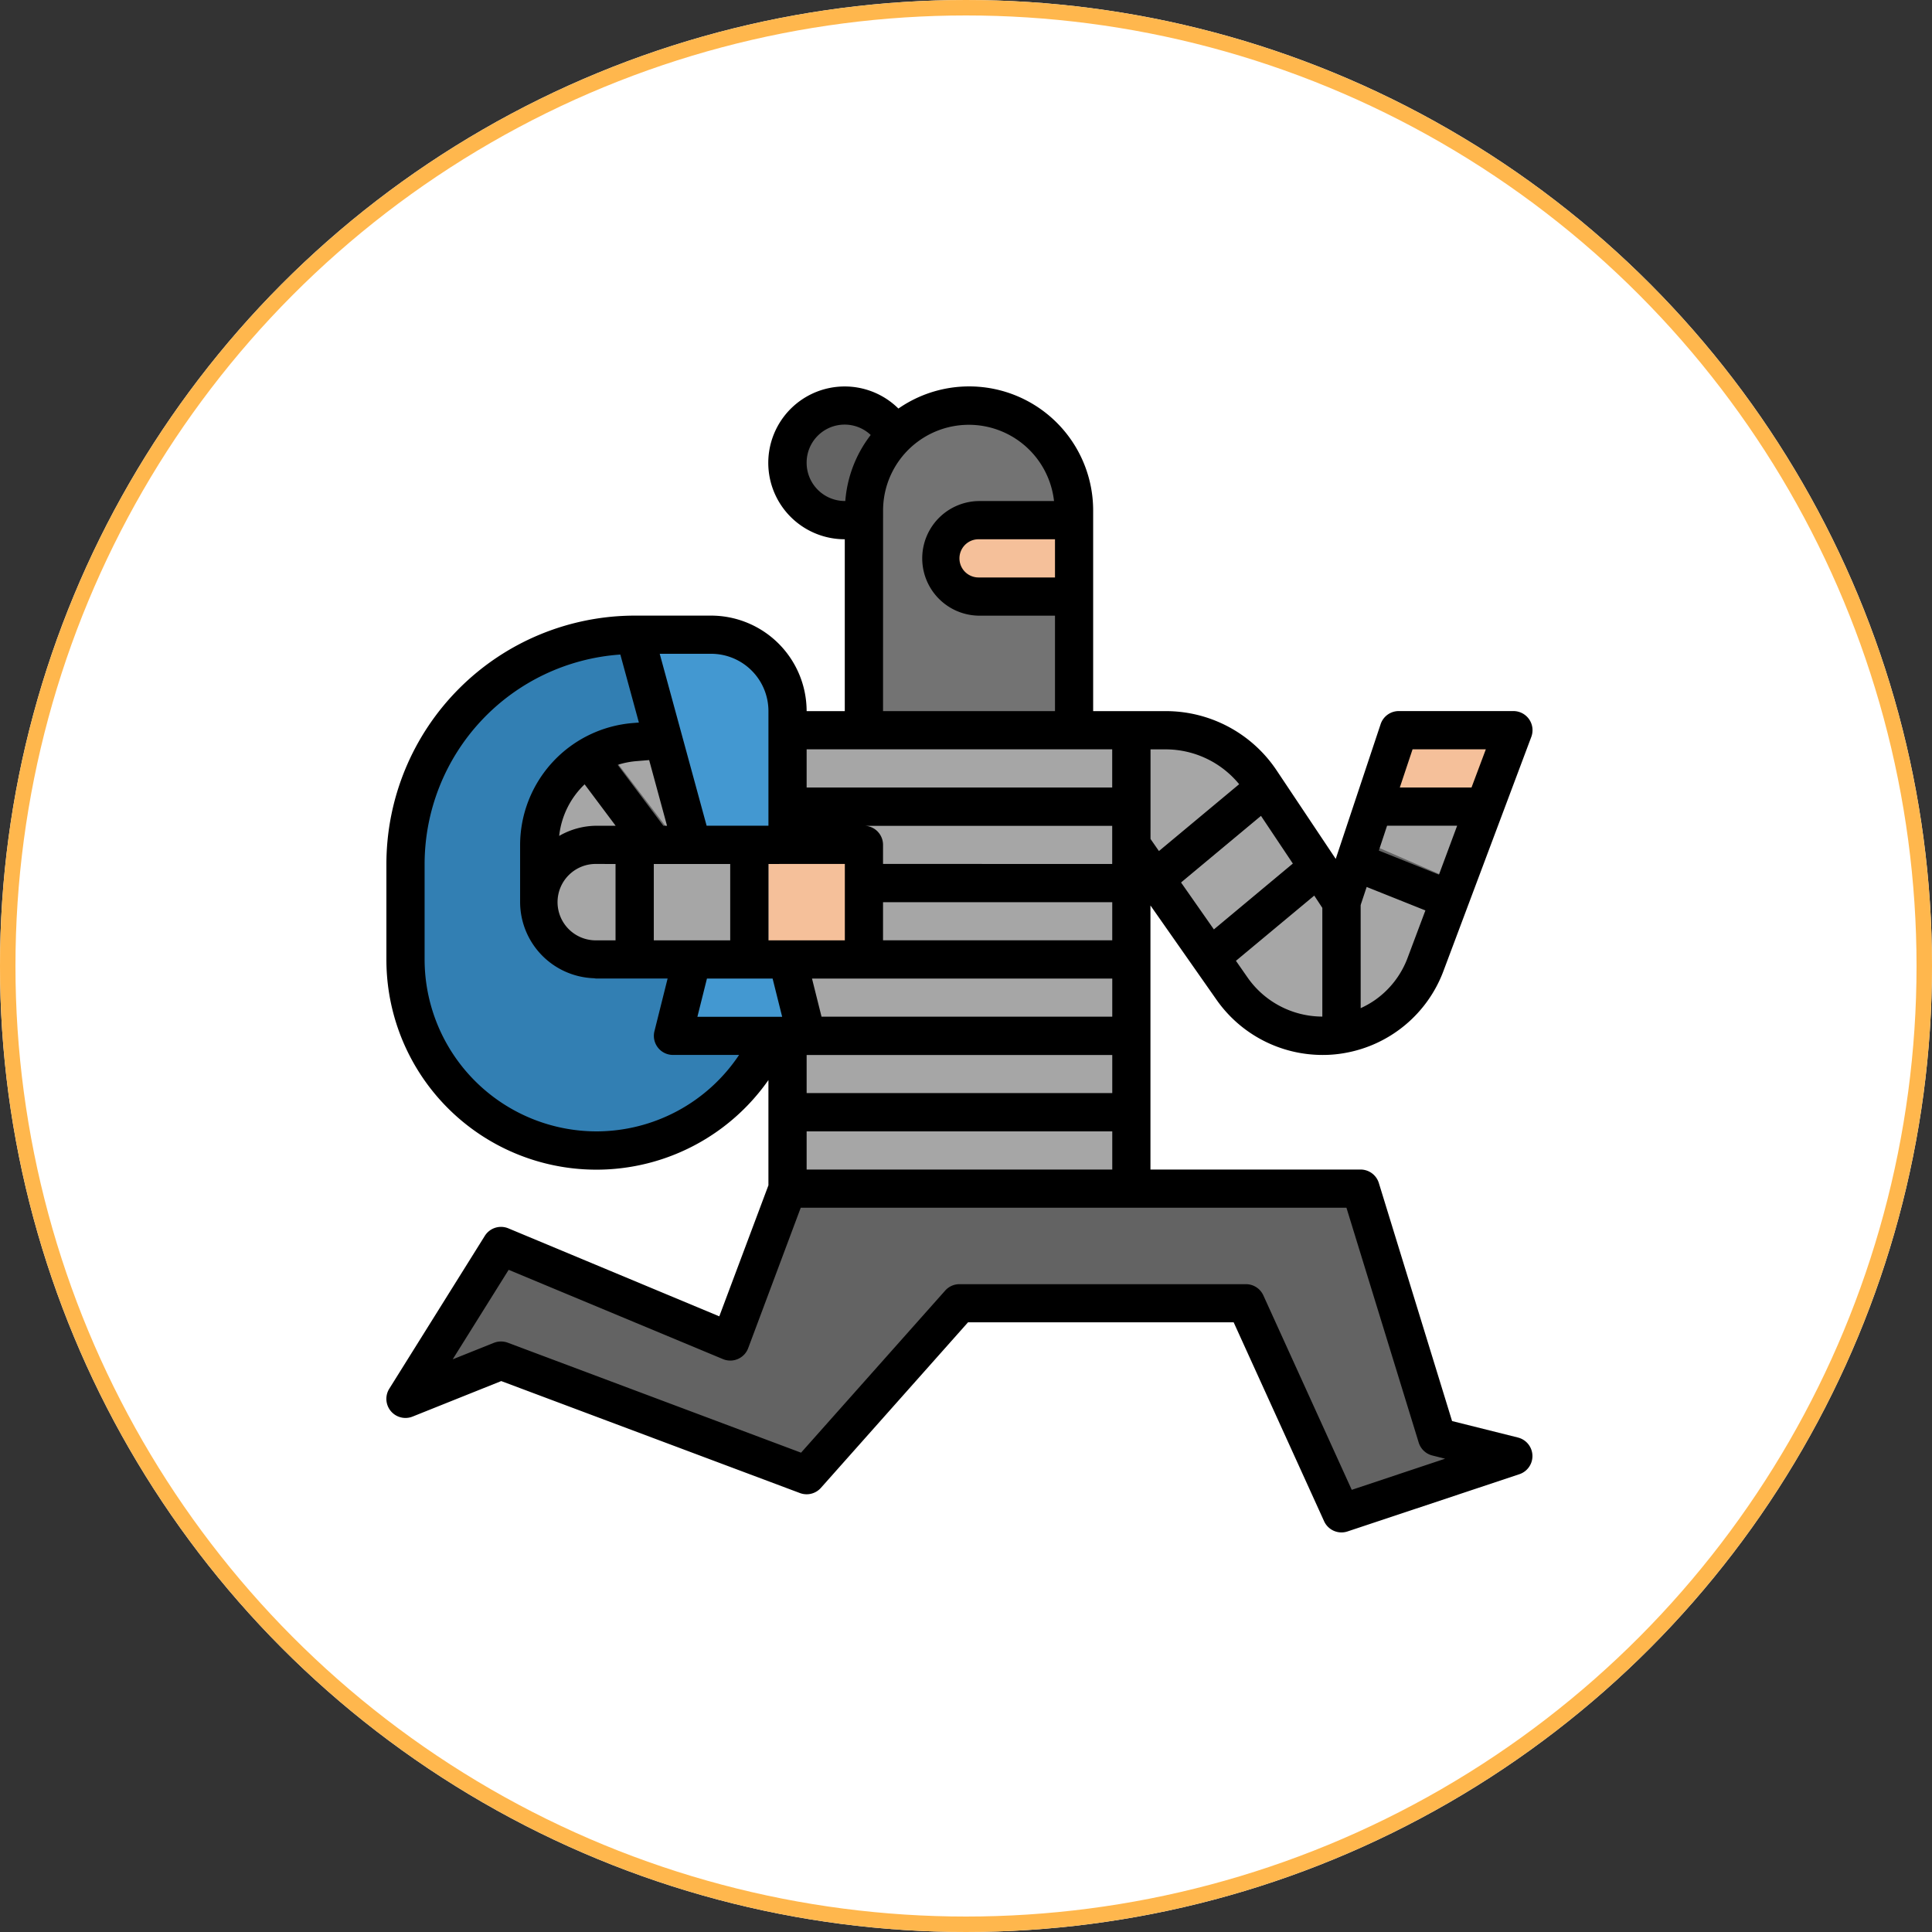 <svg xmlns="http://www.w3.org/2000/svg" width="125" height="125" viewBox="0 0 125 125">
  <rect x="0" y="0" width="125" height="125" fill="#333333" stroke="none"/>
  <g id="Grupo_57179" data-name="Grupo 57179" transform="translate(5440 5113)">
    <g id="Elipse_4136" data-name="Elipse 4136" transform="translate(-5440 -5113)" fill="#fff" stroke="#ffb74d" stroke-width="1">
      <circle cx="62.5" cy="62.5" r="62.5" stroke="none"/>
      <circle cx="62.5" cy="62.5" r="62" fill="none"/>
    </g>
    <g id="filled_outline" data-name="filled outline" transform="translate(-5417 -5090)">
      <path id="Trazado_103323" data-name="Trazado 103323" d="M15.359,48.368h0A12.359,12.359,0,0,0,27.717,36.01V19.943A4.943,4.943,0,0,0,22.774,15H17.83A14.83,14.83,0,0,0,3,29.83V36.01A12.359,12.359,0,0,0,15.359,48.368Z" transform="translate(0.236 3.066)" fill="#327fb3"/>
      <circle id="Elipse_4141" data-name="Elipse 4141" cx="3.708" cy="3.708" r="3.708" transform="translate(27.953 3.236)" fill="#636363"/>
      <path id="Trazado_103324" data-name="Trazado 103324" d="M33.8,3h0a6.8,6.8,0,0,1,6.8,6.8V24.01H27V9.8A6.8,6.8,0,0,1,33.8,3Z" transform="translate(5.897 0.236)" fill="#737373"/>
      <path id="Trazado_103325" data-name="Trazado 103325" d="M64.793,44l4.943,16.066L74.68,61.3,63.557,65.01,57.378,51.415H38.84L28.953,62.538,9.179,55.123,3,57.594l6.179-9.887,14.83,6.179L27.717,44Z" transform="translate(0.236 9.906)" fill="#636363"/>
      <path id="Trazado_103326" data-name="Trazado 103326" d="M33.472,9h6.179v4.943H33.472A2.472,2.472,0,0,1,31,11.472h0A2.472,2.472,0,0,1,33.472,9Z" transform="translate(6.84 1.651)" fill="#f5c09a"/>
      <path id="Trazado_103327" data-name="Trazado 103327" d="M65.613,20,61.906,31.123,56.692,23.3A7.415,7.415,0,0,0,50.522,20H26.066l-9.905.763A6.674,6.674,0,0,0,10,27.415v4.325a3.09,3.09,0,0,0,3.09,3.09h0a3.09,3.09,0,0,0,3.09-3.09V27.415h9.887V49.661H48.312V27.415l6.523,9.318a7.127,7.127,0,0,0,5.836,3.04h0a7.126,7.126,0,0,0,6.674-4.626L73.029,20Z" transform="translate(1.887 4.245)" fill="#a6a6a6"/>
      <path id="Trazado_103328" data-name="Trazado 103328" d="M13.708,26a3.708,3.708,0,1,0,0,7.415H24.83V26Z" transform="translate(1.887 5.661)" fill="#a6a6a6"/>
      <rect id="Rectángulo_7777" data-name="Rectángulo 7777" width="22.245" height="2.472" transform="translate(27.953 37.84)" fill="#636363"/>
      <rect id="Rectángulo_7778" data-name="Rectángulo 7778" width="22.245" height="2.472" transform="translate(27.953 42.783)" fill="#636363"/>
      <rect id="Rectángulo_7779" data-name="Rectángulo 7779" width="22.245" height="2.472" transform="translate(27.953 47.727)" fill="#636363"/>
      <path id="Trazado_103329" data-name="Trazado 103329" d="M53.626,23.3a7.487,7.487,0,0,0-.455-.6l-6.69,5.577V20H44.01v3.708H23v2.472H44.01v2.472H23v2.472H45.245V27.415L47.5,30.643l7.081-5.9Z" transform="translate(4.953 4.245)" fill="#636363"/>
      <path id="Trazado_103330" data-name="Trazado 103330" d="M53.757,29.762l-2.19-3.285-7.016,5.846,1.42,2.033,6.55-5.459v9.516h0a7.066,7.066,0,0,0,2.472-.46v-9.53l5.346,2.323L61.2,28.43l-6.12-2.661Z" transform="translate(10.036 5.606)" fill="#636363"/>
      <path id="Trazado_103331" data-name="Trazado 103331" d="M54.18,22.931l-.821,2.463,7.132.077.924-2.463Z" transform="translate(12.113 4.937)" fill="#636363"/>
      <rect id="Rectángulo_7780" data-name="Rectángulo 7780" width="2.472" height="7.415" transform="translate(24.246 31.661)" fill="#636363"/>
      <rect id="Rectángulo_7781" data-name="Rectángulo 7781" width="2.472" height="7.415" transform="translate(16.83 31.661)" fill="#636363"/>
      <path id="Trazado_103332" data-name="Trazado 103332" d="M11.8,22.254l3.955,5.181v-.247h2.917l-4.751-6.224A6.613,6.613,0,0,0,11.8,22.254Z" transform="translate(2.312 4.473)" fill="#636363"/>
      <rect id="Rectángulo_7782" data-name="Rectángulo 7782" width="6.179" height="7.415" transform="translate(26.717 31.661)" fill="#f5c09a"/>
      <path id="Trazado_103333" data-name="Trazado 103333" d="M62.651,20H55.236L54,23.708h7.261Z" transform="translate(12.265 4.245)" fill="#f5c09a"/>
      <path id="Trazado_103334" data-name="Trazado 103334" d="M24.887,28.594H18.708L15,15h4.943a4.943,4.943,0,0,1,4.943,4.943Z" transform="translate(3.066 3.066)" fill="#4398d1"/>
      <path id="Trazado_103335" data-name="Trazado 103335" d="M18.236,32,17,36.943h8.651L24.415,32Z" transform="translate(3.538 7.076)" fill="#4398d1"/>
      <path id="Trazado_103336" data-name="Trazado 103336" d="M75.216,70.009l-4.267-1.067-4.738-15.4a1.236,1.236,0,0,0-1.181-.873H51.434V35.583l4.277,6.105a8.373,8.373,0,0,0,6.845,3.567A7.985,7.985,0,0,0,64,45.131a8.353,8.353,0,0,0,6.388-5.3l5.685-15.149a1.236,1.236,0,0,0-1.157-1.676H67.5a1.236,1.236,0,0,0-1.173.845l-2.905,8.72L59.608,26.86a8.62,8.62,0,0,0-7.2-3.851H47.727V10.033a8.024,8.024,0,0,0-12.6-6.6,4.943,4.943,0,1,0-3.47,8.457V23.01H29.189A6.187,6.187,0,0,0,23.01,16.83H18.066A16.085,16.085,0,0,0,2,32.9v6.179a13.585,13.585,0,0,0,24.717,7.8v6.81l-3.179,8.478L9.891,56.474a1.236,1.236,0,0,0-1.524.486L2.188,66.847A1.236,1.236,0,0,0,3.7,68.65L9.43,66.355,28.755,73.6a1.236,1.236,0,0,0,1.359-.337l9.516-10.709H56.818l5.851,12.87a1.236,1.236,0,0,0,1.515.66L75.306,72.38a1.236,1.236,0,0,0-.09-2.37ZM68.392,25.481h4.741l-.927,2.472H67.567Zm-1.649,4.943h4.534L70.1,33.59l-3.889-1.558ZM65.029,35.57l.394-1.184,3.8,1.519-1.148,3.059a5.821,5.821,0,0,1-2.153,2.766,5.955,5.955,0,0,1-.891.5Zm-2.472.173v7.03a5.916,5.916,0,0,1-4.82-2.5l-.774-1.112,5.067-4.219Zm-3.973-5.959,2.064,3.09L55.54,37.135l-2.128-3.041Zm-7.149-4.3h.976a6.15,6.15,0,0,1,4.765,2.257l-5.191,4.325-.551-.792Zm-17.3-15.448a5.547,5.547,0,0,1,11.06-.618h-4.88a3.708,3.708,0,0,0,0,7.415h4.943V23.01H34.132Zm11.123,1.854v2.472H40.312a1.236,1.236,0,0,1,0-2.472ZM29.189,6.943a2.458,2.458,0,0,1,4.146-1.8,7.984,7.984,0,0,0-1.644,4.272h-.031A2.472,2.472,0,0,1,29.189,6.943Zm0,18.538H48.963v2.472H29.189Zm0,22.245V45.255H48.963v2.472ZM48.963,50.2V52.67H29.189V50.2ZM30.154,42.783l-.618-2.472H48.963v2.472Zm3.978-4.943V35.368h14.83V37.84Zm0-4.943V31.661A1.236,1.236,0,0,0,32.9,30.425H48.963V32.9Zm-6.179,0h3.708V37.84H26.717V32.9ZM23.01,19.3a3.708,3.708,0,0,1,3.708,3.708v7.415h-4L19.684,19.3ZM24.246,32.9V37.84H19.3V32.9Zm-4.089-2.472H19.92l-2.957-3.942a5.408,5.408,0,0,1,1.189-.239L19,26.177ZM15.595,50.2A11.135,11.135,0,0,1,4.472,39.076V32.9A13.6,13.6,0,0,1,17.136,19.349l1.2,4.4-.371.03a7.933,7.933,0,0,0-7.314,7.881v3.708a4.943,4.943,0,0,0,4.721,4.921h0c.075,0,.146.022.222.022h4.6l-.852,3.408a1.236,1.236,0,0,0,1.2,1.535h4.276A11.1,11.1,0,0,1,15.595,50.2Zm0-19.774a4.883,4.883,0,0,0-2.416.657,5.414,5.414,0,0,1,1.646-3.337l2.006,2.679ZM16.83,32.9V37.84H15.595a2.472,2.472,0,1,1,0-4.943Zm5.291,9.887.618-2.472h4.249l.618,2.472ZM64.458,73.392l-5.72-12.582a1.236,1.236,0,0,0-1.125-.724H39.076a1.236,1.236,0,0,0-.924.415L28.828,70.988,9.849,63.871a1.258,1.258,0,0,0-.894.01L6.289,64.948,9.91,59.157l13.863,5.776a1.236,1.236,0,0,0,1.634-.706l3.4-9.086H64.115l4.675,15.194a1.236,1.236,0,0,0,.881.835l.827.208Z" transform="translate(0 0)"/>
    </g>
  </g>
</svg>

